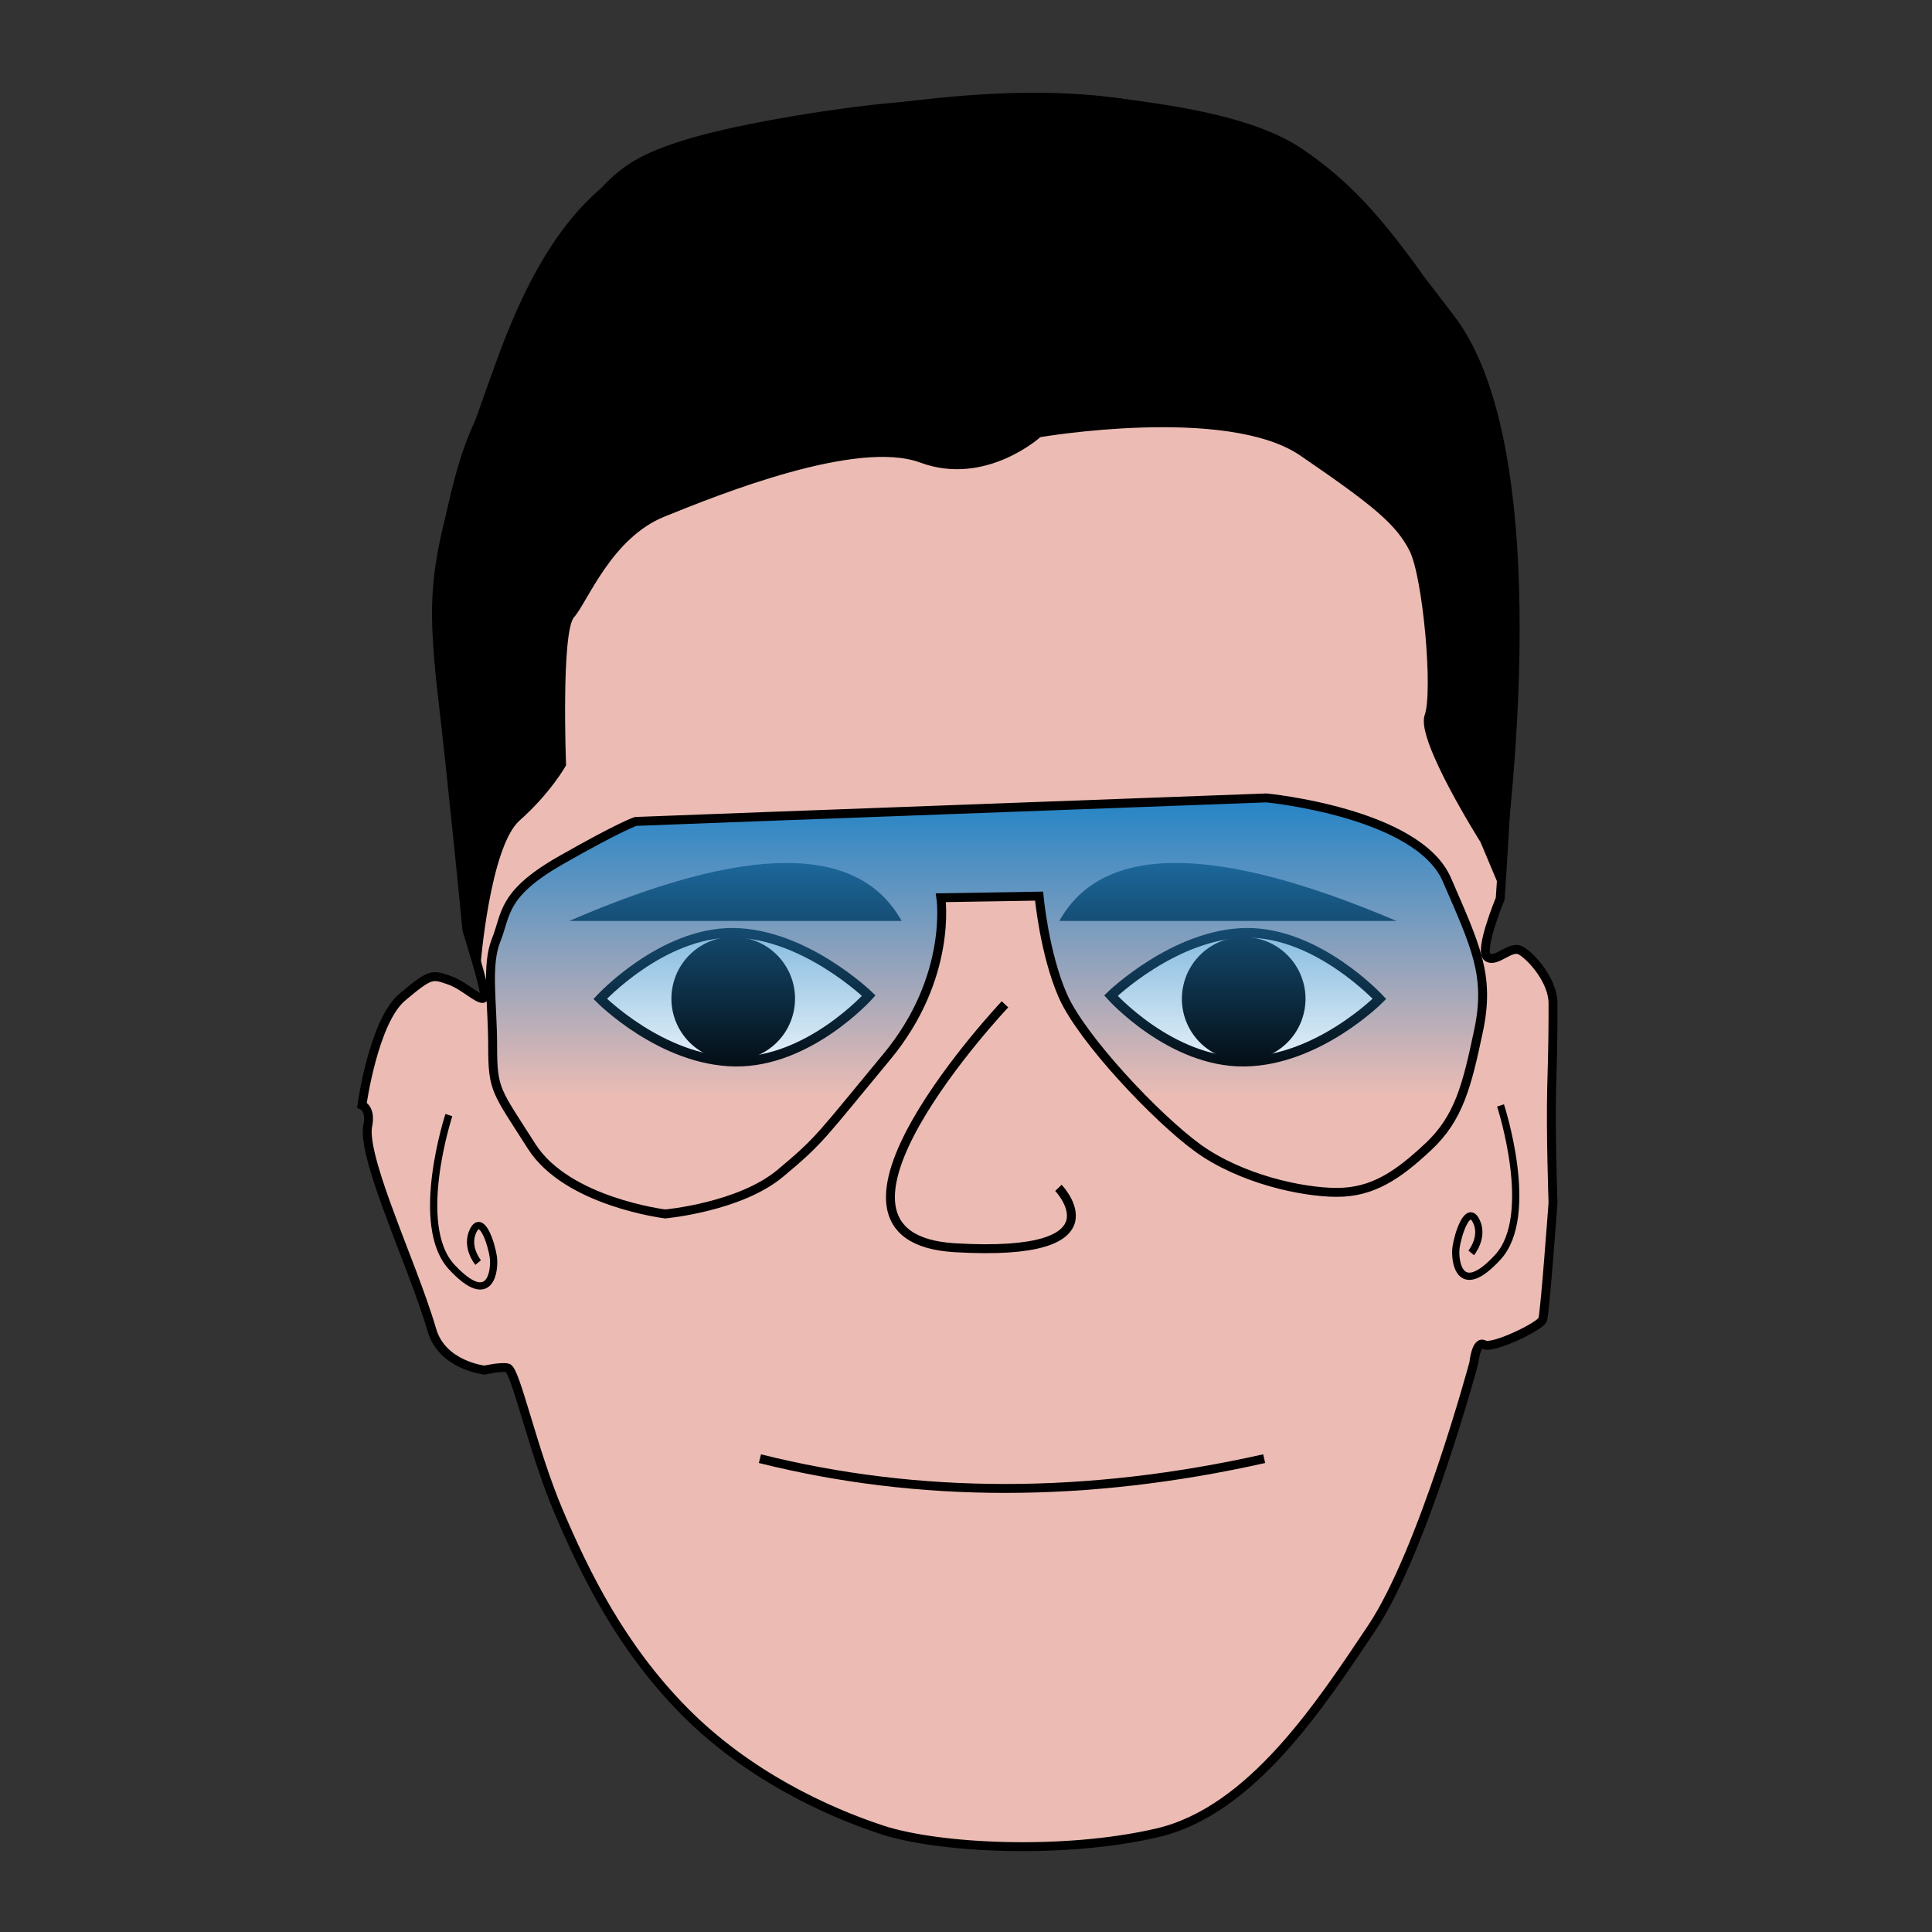 <?xml version="1.0" encoding="utf-8"?>
<?xml-stylesheet href="../main.css" type="text/svg"?>
<!-- Generator: Adobe Illustrator 23.1.1, SVG Export Plug-In . SVG Version: 6.00 Build 0)  -->
<svg version="1.1" id="character02" xmlns="http://www.w3.org/2000/svg" xmlns:xlink="http://www.w3.org/1999/xlink" x="0px"
	 y="0px" viewBox="0 0 600 600" style="enable-background:new 0 0 600 600;" xml:space="preserve">
<rect x="0" y="0" width="600" height="600" fill="#333333" stroke="none"/>
<style type="text/css">
	.st0{fill:#ECBCB4;stroke:#000000;stroke-width:2.77;stroke-miterlimit:10;}
	.st1{fill:#FFFFFF;stroke:#000000;stroke-width:3;stroke-miterlimit:10;}
	.st2{fill:#000000;}
	.st3{fill:url(#glasses_1_);stroke:#000000;stroke-width:2.77;stroke-miterlimit:10;}
	.st4{fill:none;stroke:#000000;stroke-width:2.77;stroke-miterlimit:10;}
	.st5{stroke:#000000;stroke-width:1.385;stroke-miterlimit:10;}
	.st6{fill:none;stroke:#000000;stroke-width:2.247;stroke-miterlimit:10;}
</style>
<path id="face" class="st0" d="M145,288.8c0,0-2.1-22.1-5.3-52s-3.9-30.6-3.6-47.4s6.1-43.4,11.4-55.2c5.3-11.8,15.7-39.9,28.5-59.1
	s18.5-24.6,37-30.3s50.6-10.3,63.4-11.4s46.3-4.3,65.5-2.1s46.3,5.7,61.6,16c15.3,10.3,24.6,21.7,34.9,35.6
	c10.3,13.9,24.6,50.6,29.6,72.6c5,22.1-2.1,123.6-2.1,123.6s-6.8,16.4-3.9,18.2c2.8,1.8,7.1-3.9,10.3-2.1c3.2,1.8,10,9.3,10,16.4
	c0,7.1,0,11.8-0.4,25.6c-0.4,13.9,0.4,36.3,0.4,36.3s-2.5,34.2-3.2,36.3c-0.7,2.1-15.7,9.3-18.2,7.8c-2.5-1.4-3.2,5.7-3.2,5.7
	s-15.7,58.4-31.7,82.3c-16,23.9-37.4,56.8-66.6,63.6c-29.2,6.8-68,4.8-85.4-0.9c-17.4-5.7-42-17.1-61.6-37
	c-19.6-19.9-30.6-42.4-38.8-61.6s-13.5-44.5-16-44.9s-7.1,0.7-7.1,0.7s-13.2-1.4-16.4-12.5c-3.2-11-9.3-25.6-12.8-35.3
	c-3.6-9.6-8.2-22.8-7.1-28.1c1.1-5.3-1.8-6.4-1.8-6.4s3.6-26,12.5-33.5s9.3-7.1,14.6-5.3c5.3,1.8,11,8.2,11,4.6
	C150.3,305.6,145,288.8,145,288.8z"/>
<path id="leftEye" class="st1" d="M186.4,310.2c0,0,19.1-20.7,41.3-20.5s42.1,19.5,42.1,19.5s-18.6,20.8-41.5,20.5
	S186.4,310.2,186.4,310.2z"/>
<ellipse id="leftEyeBall" transform="matrix(0.182 -0.983 0.983 0.182 -118.462 477.539)" class="st2" cx="227.7" cy="310" rx="19.2" ry="19.2"/>
<path id="rightEye" class="st1" d="M428.4,310.2c0,0-19.1-20.7-41.3-20.5s-42.1,19.5-42.1,19.5s18.6,20.8,41.5,20.5
	C409.4,329.4,428.4,310.2,428.4,310.2z"/>
<ellipse id="rightEyeBall" transform="matrix(0.182 -0.983 0.983 0.182 11.222 633.4)" class="st2" cx="386.2" cy="310" rx="19.2" ry="19.2"/>
<g>
	<path id="leftEyebrow" d="M176.8,286 Q260,250 280,286"/>
</g>
<g>
	<path id="rightEyebrow" d="M329,286 Q349,250 433.7,286"/>
</g>
<linearGradient id="glasses_1_" gradientUnits="userSpaceOnUse" x1="306.432" y1="377.231" x2="306.432" y2="247.916">
	<stop  offset="0.281" style="stop-color:#2484C6;stop-opacity:0"/>
	<stop  offset="1" style="stop-color:#2484C6"/>
</linearGradient>
<path id="glasses" class="st3" d="M197.4,255.1l39.7-1.5l156.2-5.8c0,0,46.9,4.5,56,25.3c9,20.8,13.5,29.8,9.9,46.9
	c-3.6,17.1-6.1,27.2-15.6,36.1c-9.5,8.9-17.3,14.2-28.4,14.2c-11,0-29.9-4.2-43.1-13.7c-13.1-9.5-36.2-34.1-42-47.3s-7.4-31-7.4-31
	l-30.5,0.5c0,0,3.7,24.7-16.8,49.4s-20.5,25.7-33.1,36.2c-12.6,10.5-35.7,12.6-35.7,12.6s-30.5-3.7-41.5-21s-12.1-17.3-12.1-31
	c0-13.7-2.1-25.2,1.1-33.1c3.2-7.9,1.6-14.2,20-24.7S197.4,255.1,197.4,255.1z"/>
<path id="normalLip" class="st4" d="M236,453 Q310,471.5 392.6,453"/>
<path id="nose" class="st4" d="M312.1,311.9c0,0-68.4,72.5-15.5,75.6s32.1-18.6,32.1-18.6"/>
<path id="hair" class="st5" d="M148.5,300.1c0,0,2.9-37.4,12.4-45.8c9.5-8.4,14.2-16.8,14.2-16.8s-1.6-41.5,2.6-46.2
	c4.2-4.7,11.6-24.7,28.4-31.5s59.9-24.2,79.9-16.8c20,7.4,36.8-7.9,36.8-7.9s58.3-10,81.4,5.8s29.9,21.5,34.2,29.9
	c4.2,8.4,7.4,44.1,4.7,51.5c-2.6,7.4,17.3,38.9,17.3,38.9l5.3,12.6c0,0,19.5-130.5-14.6-175.2s-38.5-49.8-77.9-61.8
	c-39.8-12.1-78.4-7.2-126.6,0.5c-43.7,7-69.8,14.6-91.6,74.6c-18.4,50.6-21.3,65.5-19.8,88.1s6.3,45.4,8.4,65.4
	S148.5,300.1,148.5,300.1z"/>
<path id="rightEar" class="st6" d="M466,343.3c0,0,11.2,34.2-0.9,47.2c-12,13-13.5,0.9-12.9-3.2c0.6-4.1,3.6-13.3,6.2-8.2
	c2.6,5-1.5,10-1.5,10"/>
<path id="leftEar" class="st6" d="M139.4,346.3c0,0-11.2,34.2,0.9,47.2s13.5,0.9,12.9-3.2c-0.6-4.1-3.6-13.3-6.2-8.2s1.5,10,1.5,10"
	/>
</svg>
